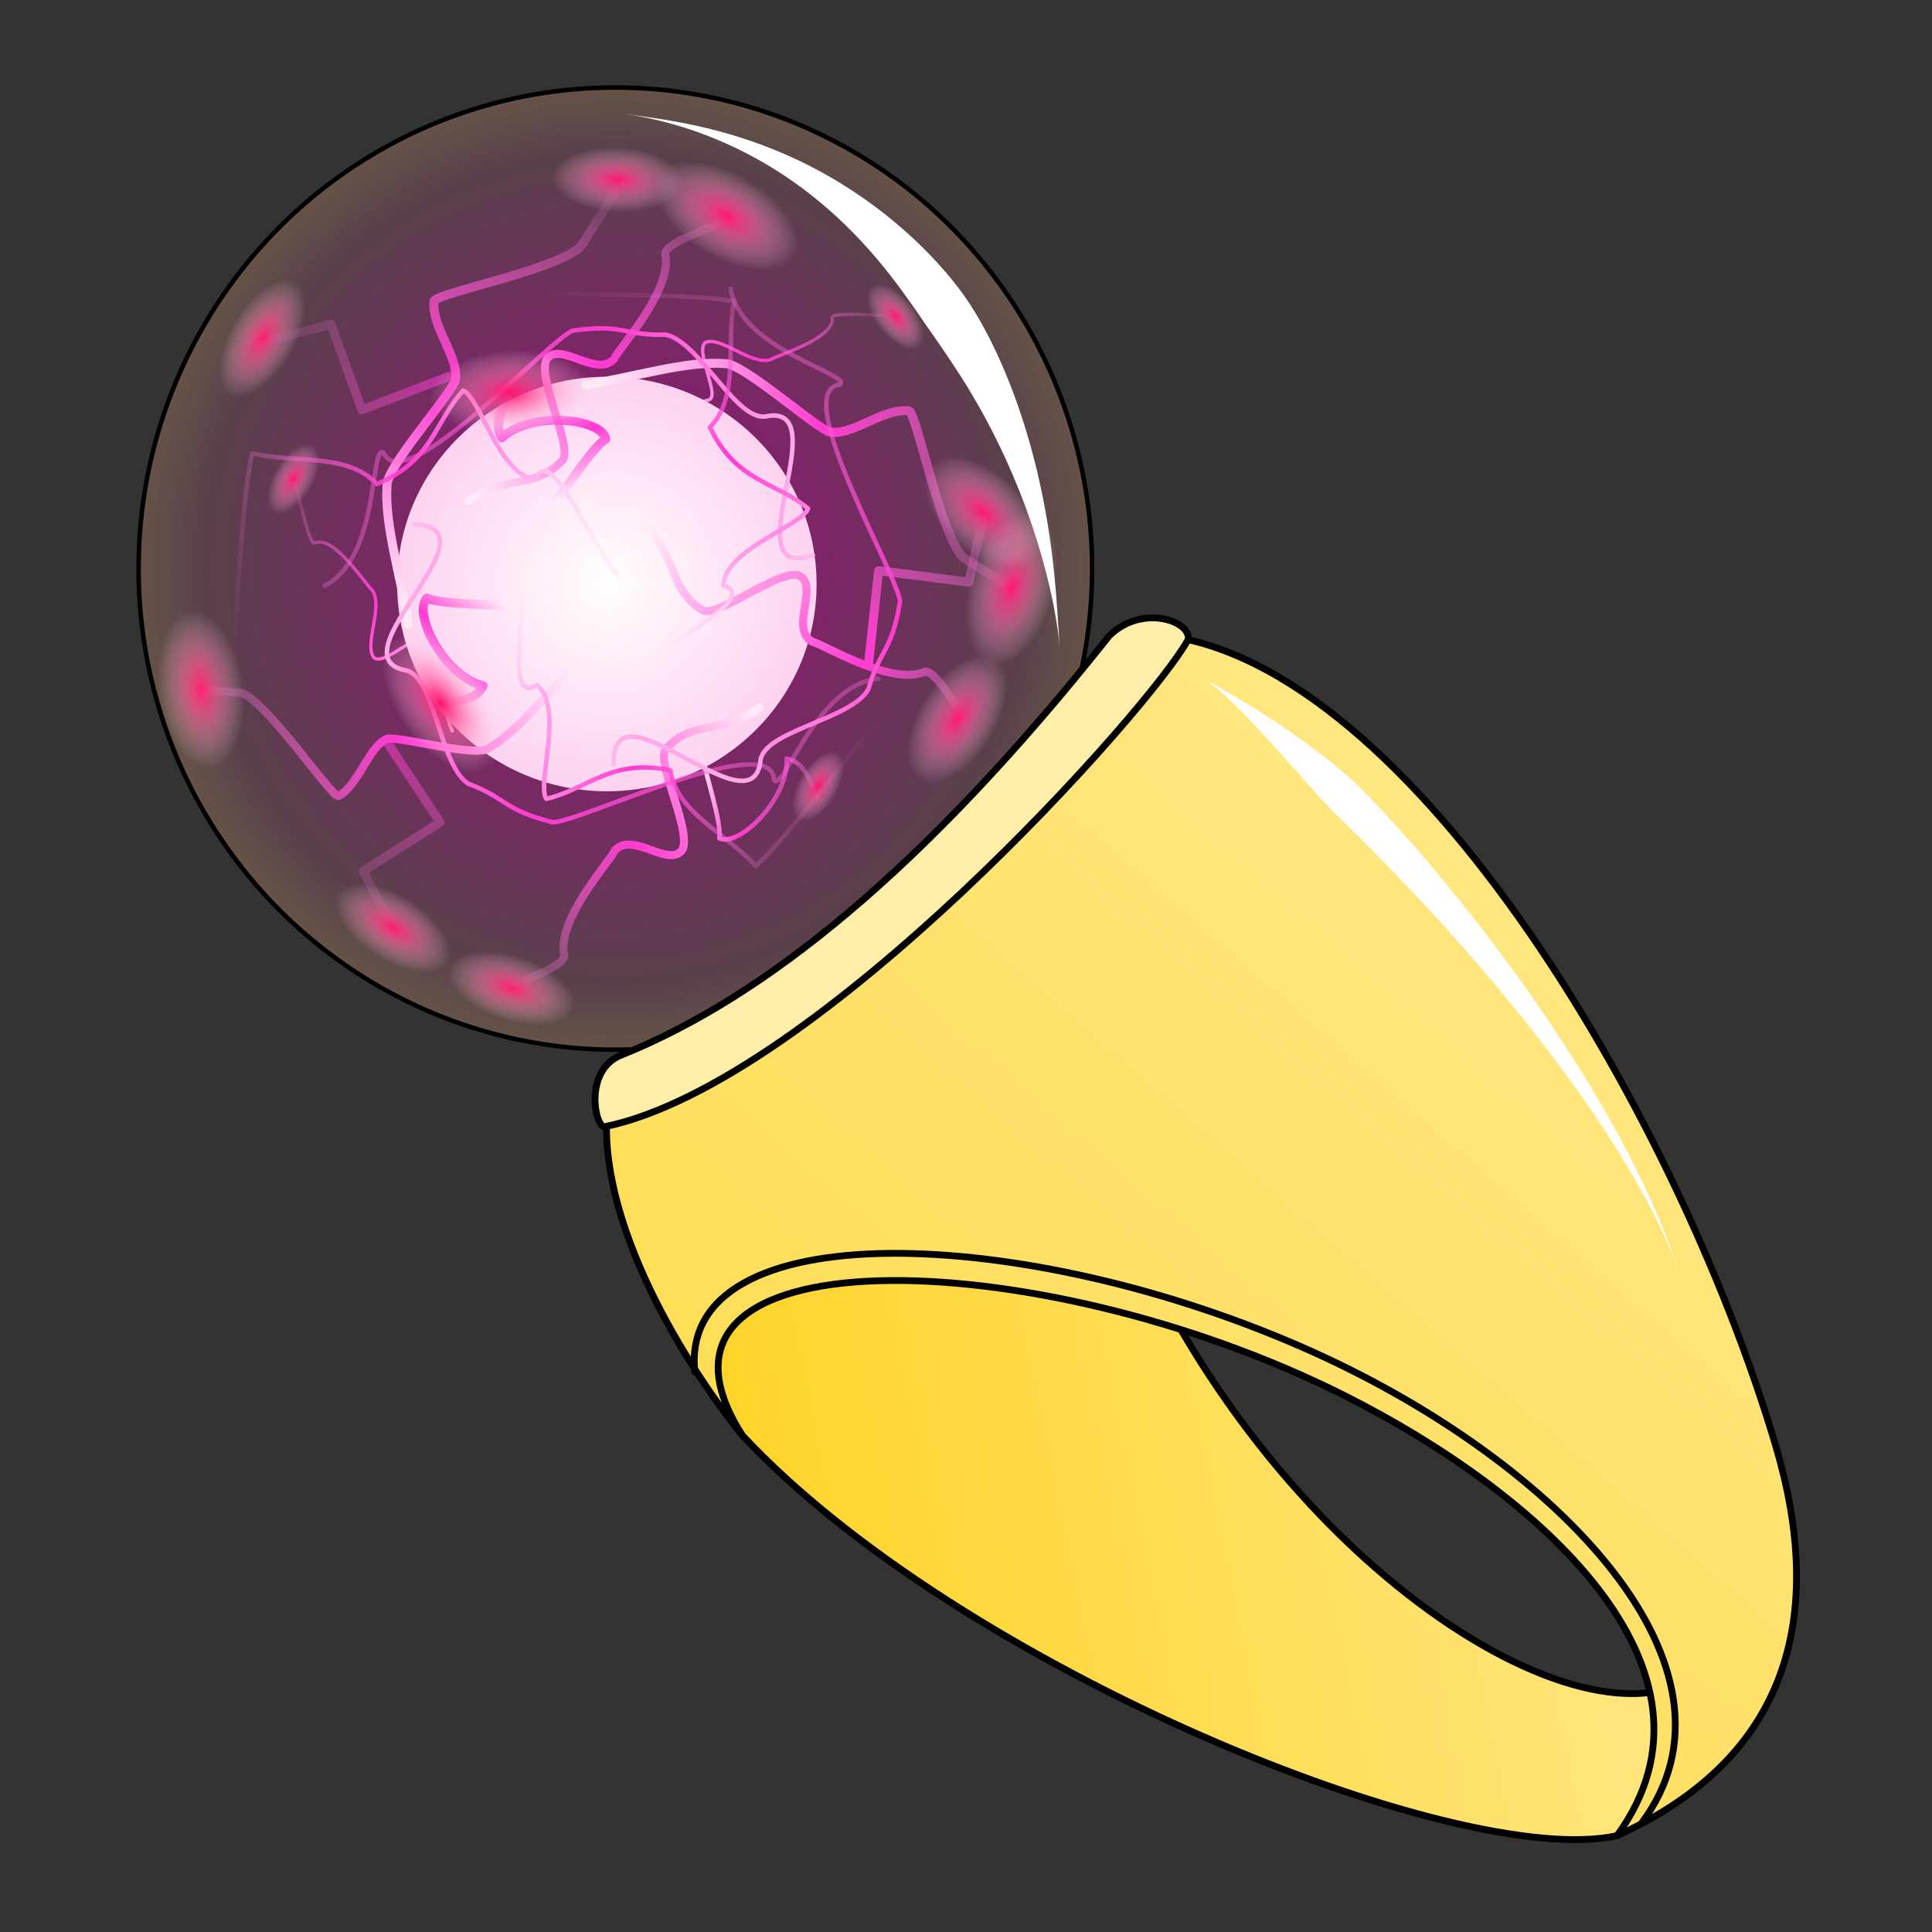 <svg cursor="default" version="1.1" viewBox="0 0 256 256" xmlns="http://www.w3.org/2000/svg" xmlns:xlink="http://www.w3.org/1999/xlink">
 <rect x="0" y="0" width="256" height="256" fill="#333333" stroke="none"/>
 <defs>
  <linearGradient id="linearGradient872" x1="359.59" x2="465.66" y1="261.65" y2="328.86" gradientTransform="matrix(.648 -.624 .624 .648 -293.14 270.15)" gradientUnits="userSpaceOnUse">
   <stop stop-color="#ffd42a" offset="0"/>
   <stop stop-color="#ffe680" offset="1"/>
  </linearGradient>
  <linearGradient id="linearGradient880" x1="376.42" x2="512.38" y1="276.97" y2="264.82" gradientTransform="matrix(.648 -.624 .624 .648 -293.14 270.15)" gradientUnits="userSpaceOnUse">
   <stop stop-color="#fd5" offset="0"/>
   <stop stop-color="#ffe680" offset="1"/>
  </linearGradient>
  <radialGradient id="radialGradient1146" cx="128.67" cy="129.06" r="106.03" gradientTransform="matrix(1.122 0 0 1.132 205.4 -99.506)" gradientUnits="userSpaceOnUse">
   <stop stop-color="#a20082" offset="0"/>
   <stop stop-color="#a20082" stop-opacity="0" offset="1"/>
  </radialGradient>
  <linearGradient id="linearGradient1394-2" x1="106.31" x2="88.678" y1="129.22" y2="151.19" gradientTransform="matrix(-.332 -1.072 1.072 -.332 47.637 333.07)" gradientUnits="userSpaceOnUse" xlink:href="#linearGradient1229"/>
  <linearGradient id="linearGradient1229">
   <stop stop-color="#ffecfb" offset="0"/>
   <stop stop-color="#ff2dd3" offset=".465"/>
   <stop stop-color="#ff80e5" stop-opacity="0" offset="1"/>
  </linearGradient>
  <linearGradient id="linearGradient1018-9-3-43-0" x1="85.866" x2="89.4" y1="139.6" y2="51.564" gradientTransform="matrix(-.421 -.542 -.835 .203 280.59 103.1)" gradientUnits="userSpaceOnUse" xlink:href="#linearGradient1229"/>
  <linearGradient id="linearGradient1018-9-3-43" x1="85.866" x2="89.4" y1="139.6" y2="51.564" gradientTransform="matrix(-.403 .556 .429 .745 60.322 19.134)" gradientUnits="userSpaceOnUse" xlink:href="#linearGradient1229"/>
  <radialGradient id="radialGradient1255-7-53-0" cx="42.712" cy="152.14" r="9.356" gradientTransform="matrix(.522 0 0 1.039 -419.45 -51.385)" gradientUnits="userSpaceOnUse" xlink:href="#linearGradient1653"/>
  <linearGradient id="linearGradient1653">
   <stop stop-color="#f06" offset="0"/>
   <stop stop-color="#ffd5f6" stop-opacity="0" offset="1"/>
  </linearGradient>
  <radialGradient id="radialGradient1207" cx="126.78" cy="132.47" r="46.643" gradientTransform="matrix(1.122 0 0 1.109 205.4 -96.468)" gradientUnits="userSpaceOnUse">
   <stop stop-color="#fff" offset="0"/>
   <stop stop-color="#ffd5f6" stop-opacity=".986" offset="1"/>
  </radialGradient>
  <linearGradient id="linearGradient1018" x1="85.866" x2="121.43" y1="139.6" y2="38.931" gradientTransform="matrix(1.122,0,0,1.122,-16.081,-14.978)" gradientUnits="userSpaceOnUse" xlink:href="#linearGradient1229"/>
  <linearGradient id="linearGradient1018-9" x1="85.866" x2="121.43" y1="139.6" y2="38.931" gradientTransform="matrix(-.001 1.122 -1.122 -.001 279.68 -8.604)" gradientUnits="userSpaceOnUse" xlink:href="#linearGradient1229"/>
  <linearGradient id="linearGradient1018-6" x1="85.866" x2="121.43" y1="139.6" y2="38.931" gradientTransform="matrix(-.441 -.99 .803 -.544 42.328 311.82)" gradientUnits="userSpaceOnUse" xlink:href="#linearGradient1229"/>
  <linearGradient id="linearGradient1018-9-3" x1="85.866" x2="89.4" y1="139.6" y2="51.564" gradientTransform="matrix(-.533 -.762 -.774 .765 245.06 67.798)" gradientUnits="userSpaceOnUse" xlink:href="#linearGradient1229"/>
  <linearGradient id="linearGradient1018-9-3-4" x1="85.866" x2="86.91" y1="139.6" y2="53.104" gradientTransform="matrix(.537 .76 .771 -.769 11.123 210.37)" gradientUnits="userSpaceOnUse" xlink:href="#linearGradient1229"/>
  <linearGradient id="linearGradient1018-9-3-6" x1="85.866" x2="90.049" y1="139.6" y2="54.272" gradientTransform="matrix(.647 -.669 -.899 -.614 209.15 261.12)" gradientUnits="userSpaceOnUse">
   <stop stop-color="#ffecfb" offset="0"/>
   <stop stop-color="#ff2dd3" offset=".669"/>
   <stop stop-color="#ff80e5" stop-opacity="0" offset="1"/>
  </linearGradient>
  <linearGradient id="linearGradient1779" x1="80.892" x2="81.054" y1="169.63" y2="211.64" gradientTransform="matrix(1.122,0,0,1.122,-15.866,-13.472)" gradientUnits="userSpaceOnUse" xlink:href="#linearGradient1164"/>
  <linearGradient id="linearGradient1164">
   <stop stop-color="#ff2dd3" stop-opacity=".533" offset="0"/>
   <stop stop-color="#ff80e5" stop-opacity="0" offset="1"/>
  </linearGradient>
  <linearGradient id="linearGradient1156-1" x1="80.892" x2="81.054" y1="169.63" y2="211.64" gradientTransform="matrix(-.864 -.716 .716 -.864 139.45 353.46)" gradientUnits="userSpaceOnUse">
   <stop stop-color="#ff2dd3" offset="0"/>
   <stop stop-color="#ff80e5" stop-opacity="0" offset="1"/>
  </linearGradient>
  <linearGradient id="linearGradient1156-9" x1="80.892" x2="81.054" y1="169.63" y2="211.64" gradientTransform="matrix(-.244 1.095 -1.095 -.244 288.52 37.141)" gradientUnits="userSpaceOnUse" xlink:href="#linearGradient1164"/>
  <radialGradient id="radialGradient1255" cx="42.712" cy="152.14" r="9.356" gradientTransform="matrix(1.134,0,0,2.128,-48.504,-161.8)" gradientUnits="userSpaceOnUse" xlink:href="#linearGradient1653"/>
  <radialGradient id="radialGradient1255-7" cx="42.712" cy="152.14" r="9.356" gradientTransform="matrix(1.134,0,0,2.128,-88.913,-482.46)" gradientUnits="userSpaceOnUse" xlink:href="#linearGradient1653"/>
  <radialGradient id="radialGradient1255-7-7" cx="42.712" cy="152.14" r="9.356" gradientTransform="matrix(1.134,0,0,2.128,-301.53,-414.02)" gradientUnits="userSpaceOnUse" xlink:href="#linearGradient1653"/>
  <radialGradient id="radialGradient1255-7-5" cx="42.712" cy="152.14" r="9.356" gradientTransform="matrix(1.118,2.1339e-8,-2.3544e-8,1.861,-80.448,-537.26)" gradientUnits="userSpaceOnUse" xlink:href="#linearGradient1653"/>
  <radialGradient id="radialGradient1255-7-59" cx="42.712" cy="152.14" r="9.356" gradientTransform="matrix(1.242,0,0,1.779,-355.09,-448.35)" gradientUnits="userSpaceOnUse" xlink:href="#linearGradient1653"/>
  <radialGradient id="radialGradient1255-7-4" cx="42.712" cy="152.14" r="9.356" gradientTransform="matrix(.868 0 0 1.752 152.23 -448.76)" gradientUnits="userSpaceOnUse" xlink:href="#linearGradient1653"/>
  <radialGradient id="radialGradient1255-7-4-2" cx="42.712" cy="152.14" r="9.356" gradientTransform="matrix(.868 0 0 1.752 105.32 -456.57)" gradientUnits="userSpaceOnUse" xlink:href="#linearGradient1653"/>
  <radialGradient id="radialGradient1255-7-4-1" cx="42.712" cy="152.14" r="9.356" gradientTransform="matrix(.868 0 0 1.752 -109.3 -303.37)" gradientUnits="userSpaceOnUse" xlink:href="#linearGradient1653"/>
  <radialGradient id="radialGradient1255-7-4-20" cx="42.712" cy="152.14" r="9.356" gradientTransform="matrix(.868 0 0 1.752 -12.72 -398.47)" gradientUnits="userSpaceOnUse" xlink:href="#linearGradient1653"/>
  <linearGradient id="linearGradient1394" x1="106.31" x2="88.678" y1="129.22" y2="151.19" gradientTransform="matrix(1.122 0 0 1.122 204.48 -88.156)" gradientUnits="userSpaceOnUse" xlink:href="#linearGradient1229"/>
  <linearGradient id="linearGradient1394-5" x1="106.31" x2="88.678" y1="129.22" y2="151.19" gradientTransform="matrix(-.614 .939 -.939 -.614 520.13 9.844)" gradientUnits="userSpaceOnUse" xlink:href="#linearGradient1229"/>
  <radialGradient id="radialGradient1255-7-53-0-3" cx="42.712" cy="152.14" r="9.356" gradientTransform="matrix(.522 0 0 1.039 -267.75 -48.095)" gradientUnits="userSpaceOnUse" xlink:href="#linearGradient1653"/>
  <radialGradient id="radialGradient1255-7-53-0-3-1" cx="42.712" cy="152.14" r="9.356" gradientTransform="matrix(.522 0 0 1.039 316.8 94.523)" gradientUnits="userSpaceOnUse" xlink:href="#linearGradient1653"/>
  <linearGradient id="linearGradient1018-9-3-43-9" x1="85.866" x2="89.4" y1="139.6" y2="51.564" gradientTransform="matrix(.116 -1.587 1.98 -.433 -78.431 241.91)" gradientUnits="userSpaceOnUse" xlink:href="#linearGradient1229"/>
  <linearGradient id="linearGradient1018-9-3-43-9-5" x1="85.866" x2="89.4" y1="139.6" y2="51.564" gradientTransform="matrix(-.703 1.428 -1.998 -.34 358.73 107.57)" gradientUnits="userSpaceOnUse" xlink:href="#linearGradient1229"/>
  <linearGradient id="linearGradient1018-9-3-43-9-6" x1="85.866" x2="89.4" y1="139.6" y2="51.564" gradientTransform="matrix(1.48 .585 -.178 2.019 94.238 -100.27)" gradientUnits="userSpaceOnUse" xlink:href="#linearGradient1229"/>
  <linearGradient id="linearGradient1663" x1="99.964" x2="175.84" y1="120.96" y2="156.57" gradientTransform="matrix(1.122,0,0,1.122,-2.742,-8.523)" gradientUnits="userSpaceOnUse" xlink:href="#linearGradient1229"/>
  <linearGradient id="linearGradient1663-2" x1="99.964" x2="175.84" y1="120.96" y2="156.57" gradientTransform="matrix(-.683 -.89 .89 -.683 90.233 324.27)" gradientUnits="userSpaceOnUse" xlink:href="#linearGradient1229"/>
  <linearGradient id="linearGradient1663-6" x1="99.964" x2="175.84" y1="120.96" y2="156.57" gradientTransform="matrix(-.926 .633 -.633 -.926 294.77 182.8)" gradientUnits="userSpaceOnUse" xlink:href="#linearGradient1229"/>
  <radialGradient id="radialGradient1255-7-53-9" cx="42.712" cy="152.14" r="9.356" gradientTransform="matrix(1.136,0,0,2.144,-144,-242.24)" gradientUnits="userSpaceOnUse" xlink:href="#linearGradient1653"/>
  <radialGradient id="radialGradient1255-7-53" cx="42.712" cy="152.14" r="9.356" gradientTransform="matrix(1.136,0,0,2.144,-12.746,-503.19)" gradientUnits="userSpaceOnUse" xlink:href="#linearGradient1653"/>
  <radialGradient id="radialGradient1735" cx="128.67" cy="129.06" r="106.53" gradientTransform="matrix(1.122,0,0,1.132,-16.081,-16.281)" gradientUnits="userSpaceOnUse">
   <stop stop-color="#ffe6d5" stop-opacity=".031" offset="0"/>
   <stop stop-color="#fca" stop-opacity=".125" offset=".862"/>
   <stop stop-color="#ffb380" stop-opacity=".251" offset="1"/>
  </radialGradient>
 </defs>
 <g transform="matrix(.531 0 0 .531 -104.19 50.599)">
  <ellipse cx="349.77" cy="46.601" rx="118.97" ry="120.05" fill="url(#radialGradient1146)"/>
  <g transform="translate(221.48 -83.219)" stroke-linecap="round" stroke-linejoin="round">
   <path d="m149.26 173.81c1.665 7.766 5.555 19.199 4.994 23.299 4.895 2.368 17.362-9.943 16.78-19.856 5.595 0.864 6.524 8.614 9.536 13.29" fill-opacity="0" stroke="url(#linearGradient1394-2)" stroke-width="1.122"/>
   <path d="m127.83 87.01c9.217-1.224 16.58 2.881 23.642 0.76 3.327-0.607-3.51-12.283-0.705-14.378 3.798-1.732 11.519 5.851 16.322 4.28 1.141-1.005 16.204-5.242 15.307-10.557 0.673-1.516 12.263-0.315 19.083-0.301" fill="none" stroke="url(#linearGradient1018-9-3-43-0)" stroke-width=".824"/>
   <path d="m87.585 170.3c-3.752-8.507-1.87-16.724-5.88-22.912-1.513-3.025-10.812 6.805-13.608 4.697-2.724-3.162 2.396-12.696-0.454-16.868-1.284-0.814-9.564-14.092-14.416-11.745-1.644-0.223-3.731-11.686-5.625-18.238" fill="none" stroke="url(#linearGradient1018-9-3-43)" stroke-width=".824"/>
  </g>
  <ellipse transform="matrix(-.874 -.487 .499 -.867 0 0)" cx="-397.13" cy="106.66" rx="4.888" ry="9.719" fill="url(#radialGradient1255-7-53-0)"/>
  <ellipse cx="347.65" cy="50.441" rx="52.333" ry="51.725" fill="url(#radialGradient1207)"/>
  <g transform="translate(221.48 -83.219)" fill="none" stroke-linecap="round" stroke-linejoin="round">
   <path d="m76.649 143.59c-1.778-11.492-6.028-24.633-5.333-34.477-0.354-4.293 14.496-20.972 16.951-25.981 1.402-5.812-5.911-13.309-5.216-20.115 1.265-2.171 31.865-7.985 36.843-13.879l9.036-14.415" stroke="url(#linearGradient1018)" stroke-width="2.244"/>
   <path d="m121 83.946c11.494-1.764 24.64-6 34.483-5.293 4.294-0.349 20.955 14.52 25.962 16.981 5.81 1.409 13.316-5.896 20.121-5.193 2.17 1.268 7.948 31.874 13.836 36.859l14.405 9.053" stroke="url(#linearGradient1018-9)" stroke-width="2.244"/>
   <path d="m119.33 153.19c-7.523 7.136-15.253 17.253-22.569 21.409-2.932 2.393-20.7-2.625-25.248-2.364-4.709 1.579-7.198 11.663-12.341 14.347-2.05-0.064-18.234-24.238-24.407-25.774l-13.864-0.986" stroke="url(#linearGradient1018-6)" stroke-width="2.034"/>
   <g stroke-width="1.998">
    <path d="m91.581 112.99c8.774-6.633 16.909-2.886 23.37-10.074 3.131-2.688-6.167-20.163-3.878-25.248 3.343-4.917 12.601 4.844 16.966-0.271 0.897-2.34 14.74-17.161 12.682-26.187 0.325-3.023 11.964-6.487 18.66-9.759" stroke="url(#linearGradient1018-9-3)"/>
    <path d="m164.39 164.47c-8.743 6.672-16.895 2.963-23.323 10.18-3.118 2.703 6.259 20.134 3.993 25.23-3.321 4.932-12.623-4.787-16.965 0.349-0.886 2.344-14.661 17.228-12.563 26.244-0.311 3.025-11.935 6.542-18.616 9.844" stroke="url(#linearGradient1018-9-3-4)"/>
    <path d="m135.56 119.06c8.182 7.35 6.054 16.049 14.34 21.023 3.235 2.561 18.619-9.894 24.047-8.616 5.464 2.346-2.356 13.293 3.498 16.604 2.468 0.434 19.654 11.201 28.123 7.463 3.03-0.257 8.648 10.51 13.134 16.46" stroke="url(#linearGradient1018-9-3-6)"/>
   </g>
   <g stroke-width="2.244">
    <path d="m71.727 173.74 12.816 19.388-19.169 12.171 11.258 21.603" stroke="url(#linearGradient1779)"/>
    <path d="m191.48 153.43 2.505-23.106 22.525 2.862 5.118-23.817" stroke="url(#linearGradient1156-1)"/>
    <path d="m86.731 81.893-21.713 8.29-7.707-21.358-23.536 6.287" stroke="url(#linearGradient1156-9)"/>
   </g>
  </g>
  <g transform="translate(221.48 -83.219)">
   <ellipse transform="matrix(.978 -.208 .154 .988 0 0)" cx="-.063" cy="161.89" rx="10.611" ry="19.906" fill="url(#radialGradient1255)"/>
   <ellipse transform="matrix(-.444 .896 -.87 -.492 0 0)" cx="-40.471" cy="-158.76" rx="10.611" ry="19.906" fill="url(#radialGradient1255-7)"/>
   <ellipse transform="matrix(-.983 -.186 .24 -.971 0 0)" cx="-253.09" cy="-90.327" rx="10.611" ry="19.906" fill="url(#radialGradient1255-7-7)"/>
   <ellipse transform="matrix(-.37 .929 -.818 -.575 0 0)" cx="-32.681" cy="-254.08" rx="10.463" ry="17.415" fill="url(#radialGradient1255-7-5)"/>
   <ellipse transform="matrix(-.282 -.96 -.723 .69 0 0)" cx="-302.06" cy="-177.71" rx="11.616" ry="16.643" fill="url(#radialGradient1255-7-59)"/>
   <ellipse transform="matrix(-.371 .929 -.947 -.322 0 0)" cx="189.3" cy="-182.19" rx="8.121" ry="16.393" fill="url(#radialGradient1255-7-4)"/>
   <ellipse transform="matrix(-.599 .801 -.832 -.555 0 0)" cx="142.4" cy="-190.01" rx="8.121" ry="16.393" fill="url(#radialGradient1255-7-4-2)"/>
   <ellipse transform="matrix(-.823 -.567 .523 -.852 0 0)" cx="-72.222" cy="-36.806" rx="8.121" ry="16.393" fill="url(#radialGradient1255-7-4-1)"/>
   <ellipse transform="matrix(-.118 .993 -.998 -.065 0 0)" cx="24.353" cy="-131.9" rx="8.121" ry="16.393" fill="url(#radialGradient1255-7-4-20)"/>
  </g>
  <path d="m326.5 56.071c-7.911-0.71-19.983-0.38-23.733-2.13-3.712 3.974 4.356 19.528 13.996 21.908-2.482 5.088-10.16 3.68-15.518 5.173" fill-opacity="0" stroke="url(#linearGradient1394)" stroke-linecap="round" stroke-linejoin="round" stroke-width="2.244"/>
  <path d="m332.64 32.961c4.926-6.231 11.261-16.513 14.779-18.692-1.293-5.282-18.725-7.049-25.995-0.285-2.898-4.863 2.484-10.516 4.17-15.817" fill-opacity="0" stroke="url(#linearGradient1394-5)" stroke-linecap="round" stroke-linejoin="round" stroke-width="2.244"/>
  <ellipse transform="matrix(-.874 -.487 .499 -.867 0 0)" cx="-245.43" cy="109.95" rx="4.888" ry="9.719" fill="url(#radialGradient1255-7-53-0-3)"/>
  <ellipse transform="matrix(.775 -.632 .621 .784 0 0)" cx="339.11" cy="252.56" rx="4.888" ry="9.719" fill="url(#radialGradient1255-7-53-0-3-1)"/>
  <g transform="translate(221.48 -83.219)" fill="none" stroke-linecap="round" stroke-linejoin="round" stroke-width="1.122">
   <path d="m177.57 126.49c-20.466 6.951 6.037-37.564-11.263-34.747-7.614 2.159-16.941-18.751-25.526-20.291-10.112 0.26-10.62-2.73-22.56-1.086-3.7-0.952-42.338 42.783-47.778 30.574-3.446-2.52-0.789 26.032-14.676 33.127" stroke="url(#linearGradient1018-9-3-43-9)"/>
   <path d="m78.122 118.69c21.58 1.222-19.669 32.567-2.573 36.437 7.868 0.851 8.683 23.731 16.067 28.376 9.473 3.547 8.824 6.509 20.511 9.458 3.074 2.269 55.281-23.808 55.752-10.45 2.251 3.627 10.484-23.841 26.017-25.218" stroke="url(#linearGradient1018-9-3-43-9-5)"/>
   <path d="m127.93 178.52c-0.521-21.608 34.046 16.981 36.526-0.371 0.214-7.911 22.955-10.567 26.989-18.301 2.772-9.728 5.777-9.32 7.775-21.206 2.014-3.247-28.185-53.183-14.909-54.729 3.434-2.536-24.609-8.528-27.232-23.901" stroke="url(#linearGradient1018-9-3-43-9-6)"/>
   <path d="m105.26 127.67c1.147 10.399-4.964 36.636 3.442 31.197 6.908 5.645-0.157 24.717 2.367 28.4 10.327-2.367 16.082-10.221 30.982-7.1 1.413 10.488 14.2 15.921 21.3 23.882 7.846-7.106 22.806-27.252 34.209-40.879" stroke="url(#linearGradient1663)"/>
   <path d="m132.61 155.69c7.555-7.237 32.096-18.349 22.665-21.712 0.277-8.917 19.712-14.913 21.1-19.156-8.161-6.756-17.896-6.545-24.484-20.269 7.464-7.502 3.997-20.956 5.995-31.434-10.413-1.904-35.503-1.52-53.256-2.28" stroke="url(#linearGradient1663-2)"/>
   <path d="m128.75 131.31c-6.815-7.938-16.574-33.047-20.446-23.813-8.888-0.762-13.817-20.495-17.979-22.111-7.191 7.781-7.51 17.513-21.572 23.344-7.085-7.862-20.707-5.132-31.061-7.697-2.468 10.294-3.451 35.367-5.176 53.053" stroke="url(#linearGradient1663-6)"/>
  </g>
  <g transform="translate(221.48 -83.219)">
   <ellipse transform="matrix(-.193 -.981 .996 -.093 0 0)" cx="-95.461" cy="83.978" rx="10.632" ry="20.062" fill="url(#radialGradient1255-7-53-9)"/>
   <ellipse transform="matrix(-.715 .699 -.623 -.782 0 0)" cx="35.79" cy="-176.97" rx="10.632" ry="20.062" fill="url(#radialGradient1255-7-53)"/>
   <ellipse cx="128.29" cy="129.82" rx="118.97" ry="120.05" fill="url(#radialGradient1735)" stroke="#000" stroke-linecap="round" stroke-linejoin="round" stroke-width="1.122"/>
  </g>
  <path d="m351.75-66.857c5.514 0.672 13.057 2.33 21.269 5.535 8.305 3.242 16.314 7.668 23.823 13.317 15.107 11.367 23.995 24.444 29.764 32.827 0.253 0.368 0.496 0.72 0.73 1.057 5.97 8.604 14.215 19.838 21.952 38.186 7.269 17.24 10.709 33.39 11.393 42.653-0.726-9.833-1.058-25.087-5.689-44.512-4.587-19.242-11.697-34.376-17.797-43.168-0.255-0.368-0.526-0.749-0.813-1.143-6.519-8.956-18.83-21.558-36.387-30.878-18.713-9.933-35.651-12.341-48.243-13.874z" fill="#fff"/>
 </g>
 <g stroke="#000" stroke-linecap="round" stroke-linejoin="round" stroke-width=".9">
  <path d="m214.27 243.23c-20.941 4.649-87.099-22.17-115.92-53.055-15.971-21.662 22.997-34.519 47.203-37.664 17.573 50.392 61.516 79.713 78.317 70.085-2.558 6.789 0.741 12.766-9.602 20.634z" fill="url(#linearGradient872)"/>
  <path d="m214.27 243.23c16.101-22.147-10.629-45.493-36.098-58.307-40.759-20.505-97.076-21.832-79.819 5.252-8.405-10.405-20.3-30.325-17.601-45.282 23.525-10.394 66.125-53.075 71.35-60.871 33.386 1.564 69.826 62.561 83.182 107.54 6.648 22.388 1.929 41.283-21.013 51.673z" fill="url(#linearGradient880)"/>
  <path d="m92.073 181.79c-2.291-21.266 43.868-19.721 81.686-2.746 32.744 14.698 59.128 42.084 43.709 62.594" fill="none"/>
  <path d="m82.363 139.79c18.764-7.554 39.864-24.347 64.601-55.522 4.247-4.24 10.806-2.054 10.488 0.442-4.854 9.006-49.237 58.747-77.26 64.573-1.304 0.422-2.99-7.521 2.17-9.493z" fill="#fea"/>
 </g>
 <path d="m159.55 89.876c1.411 0.936 4.461 2.538 8.056 4.848 3.733 2.398 7.539 5.173 10.422 7.637 0.76 0.649 1.413 1.243 1.919 1.745 3.761 3.731 9.868 10.452 16.629 19.238 5.876 7.636 11.441 15.788 16.023 23.752 5.984 10.4 8.612 17.51 10.141 22.252-1.483-4.602-4.813-11.765-11.381-21.478-5.103-7.546-11.178-15.182-17.467-22.316-7.341-8.326-13.5-14.319-17.289-18.078-0.495-0.491-1.085-1.121-1.743-1.845-2.365-2.601-5.603-6.354-8.493-9.413-2.96-3.133-5.36-5.376-6.818-6.343z" fill="#fff"/>
</svg>
